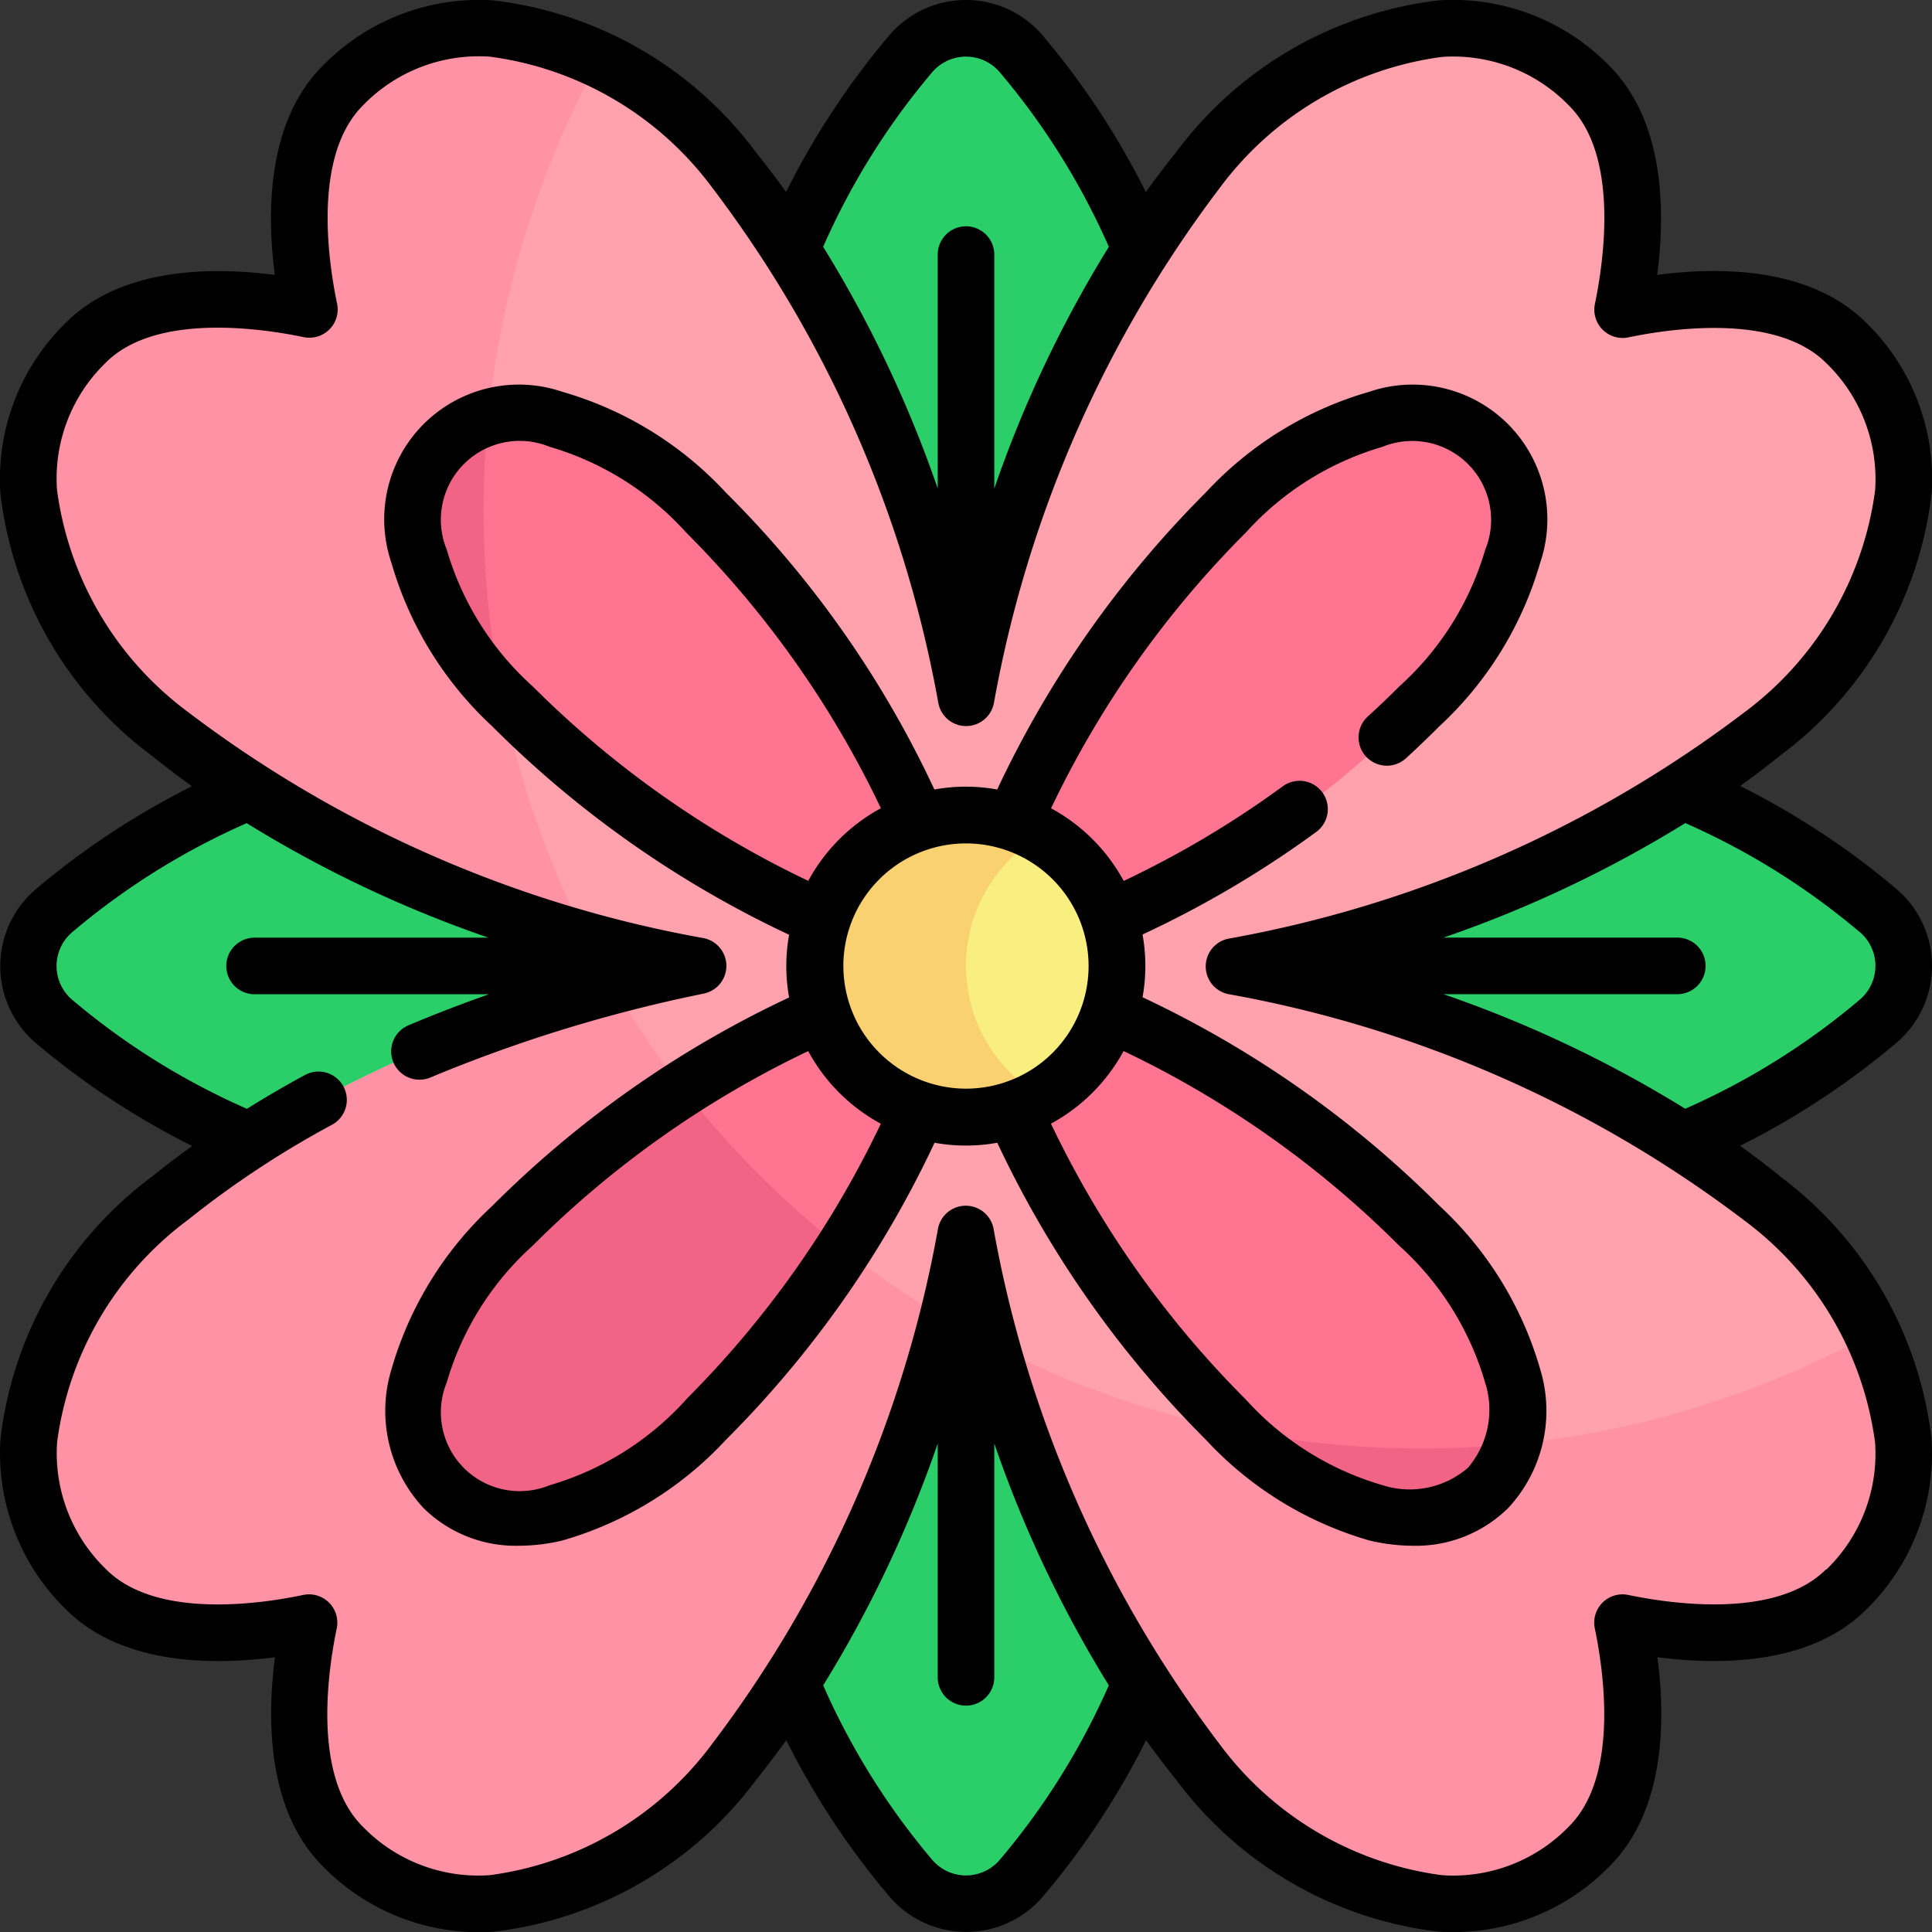 <svg xmlns="http://www.w3.org/2000/svg" width="54.64" height="54.641" viewBox="0 0 54.64 54.641">
  <rect x="0" y="0" width="54.64" height="54.641" fill="#333333" stroke="none"/>
  <g id="_8" data-name="8" transform="translate(0)">
    <g id="Grupo_1111041" data-name="Grupo 1111041" transform="translate(21.089 0.8)">
      <path id="Trazado_896055" data-name="Trazado 896055" d="M197.613,20.272c0,5.112,2.3,9.851,6.231,13.749,3.927-3.9,6.231-8.637,6.231-13.749a18.678,18.678,0,0,0-4.657-12.037,2.054,2.054,0,0,0-3.148,0,18.678,18.678,0,0,0-4.657,12.037Z" transform="translate(-197.613 -7.501)" fill="#2bcf69"/>
    </g>
    <g id="Grupo_1111042" data-name="Grupo 1111042" transform="translate(27.32 21.089)">
      <path id="Trazado_896056" data-name="Trazado 896056" d="M269.749,197.613c-5.112,0-9.851,2.3-13.749,6.231,3.9,3.927,8.637,6.231,13.749,6.231a18.678,18.678,0,0,0,12.037-4.657,2.054,2.054,0,0,0,0-3.148A18.678,18.678,0,0,0,269.749,197.613Z" transform="translate(-256 -197.613)" fill="#2bcf69"/>
    </g>
    <g id="Grupo_1111043" data-name="Grupo 1111043" transform="translate(21.089 27.32)">
      <path id="Trazado_896057" data-name="Trazado 896057" d="M210.075,269.749c0-5.112-2.3-9.851-6.231-13.749-3.927,3.9-6.231,8.637-6.231,13.749a18.678,18.678,0,0,0,4.657,12.037,2.054,2.054,0,0,0,3.148,0A18.678,18.678,0,0,0,210.075,269.749Z" transform="translate(-197.613 -256)" fill="#2bcf69"/>
    </g>
    <g id="Grupo_1111044" data-name="Grupo 1111044" transform="translate(0.8 21.089)">
      <path id="Trazado_896058" data-name="Trazado 896058" d="M20.272,210.075c5.112,0,9.851-2.3,13.749-6.231-3.9-3.927-8.637-6.231-13.749-6.231A18.678,18.678,0,0,0,8.235,202.27a2.054,2.054,0,0,0,0,3.148,18.678,18.678,0,0,0,12.037,4.657Z" transform="translate(-7.501 -197.613)" fill="#2bcf69"/>
    </g>
    <g id="Grupo_1111045" data-name="Grupo 1111045" transform="translate(0.8 0.8)">
      <path id="Trazado_896059" data-name="Trazado 896059" d="M56.528,40.579c-4.6-3.708-10.3-5.6-14.931-6.56,4.634-.963,10.329-2.85,14.932-6.556,3.656-2.944,5.593-7.858,2.385-11.067-1.521-1.521-4.364-1.353-6.324-.945.409-1.96.578-4.8-.943-6.325-3.209-3.21-8.123-1.274-11.067,2.382-3.707,4.6-5.6,10.3-6.561,14.932-.964-4.634-2.854-10.329-6.561-14.932C24.514,7.852,19.6,5.916,16.391,9.126c-1.521,1.521-1.352,4.365-.943,6.325-1.959-.408-4.8-.577-6.324.945-3.209,3.21-1.272,8.124,2.384,11.067,4.6,3.706,10.3,5.593,14.932,6.556-4.634.964-10.328,2.852-14.931,6.56-3.655,2.945-5.591,7.859-2.382,11.068,1.521,1.521,4.365,1.352,6.324.943-.408,1.96-.576,4.8.945,6.324,3.209,3.209,8.123,1.272,11.066-2.385,3.706-4.6,5.593-10.3,6.556-14.934.963,4.634,2.85,10.33,6.556,14.934,2.943,3.657,7.857,5.594,11.066,2.385,1.521-1.521,1.353-4.365.945-6.324,1.959.409,4.8.578,6.324-.943,3.209-3.209,1.273-8.123-2.382-11.068Z" transform="translate(-7.499 -7.5)" fill="#ffa2ad"/>
    </g>
    <g id="Grupo_1111046" data-name="Grupo 1111046" transform="translate(0.8 0.801)">
      <path id="Trazado_896060" data-name="Trazado 896060" d="M11.509,27.465a33.128,33.128,0,0,0,11.786,5.789,26.557,26.557,0,0,1,.355-24.88c-2.478-1.246-5.214-1.29-7.258.755-1.521,1.521-1.352,4.365-.943,6.325-1.959-.408-4.8-.577-6.324.945C5.915,19.607,7.853,24.521,11.509,27.465Z" transform="translate(-7.499 -7.502)" fill="#ff92a4"/>
    </g>
    <g id="Grupo_1111047" data-name="Grupo 1111047" transform="translate(28.088 37.691)">
      <path id="Trazado_896061" data-name="Trazado 896061" d="M275.3,356.449a26.406,26.406,0,0,1-12.108-2.92,33.134,33.134,0,0,0,5.788,11.785c2.943,3.657,7.857,5.594,11.066,2.385,1.521-1.521,1.353-4.365.945-6.324,1.959.409,4.8.578,6.324-.943,2.044-2.044,2-4.779.756-7.256a26.4,26.4,0,0,1-12.771,3.273Z" transform="translate(-263.192 -353.176)" fill="#ff92a4"/>
    </g>
    <g id="Grupo_1111048" data-name="Grupo 1111048" transform="translate(0.803 27.887)">
      <path id="Trazado_896062" data-name="Trazado 896062" d="M24.059,261.311A33.682,33.682,0,0,0,11.537,267.3c-3.655,2.945-5.591,7.859-2.382,11.068,1.521,1.521,4.365,1.352,6.324.943-.408,1.96-.577,4.8.945,6.324,3.209,3.209,8.123,1.272,11.066-2.385a33.686,33.686,0,0,0,5.988-12.523A26.649,26.649,0,0,1,24.059,261.311Z" transform="translate(-7.529 -261.311)" fill="#ff92a4"/>
    </g>
    <g id="Grupo_1111049" data-name="Grupo 1111049" transform="translate(11.73 11.731)">
      <path id="Trazado_896063" data-name="Trazado 896063" d="M110.745,110.746c-1.513,1.513-1,4.482,1.935,7.413a26.715,26.715,0,0,0,12.828,7.35,26.715,26.715,0,0,0-7.35-12.828C115.227,109.75,112.258,109.233,110.745,110.746Z" transform="translate(-109.918 -109.919)" fill="#ff7591"/>
    </g>
    <g id="Grupo_1111050" data-name="Grupo 1111050" transform="translate(11.731 11.845)">
      <path id="Trazado_896064" data-name="Trazado 896064" d="M111.866,113.59q0-1.316.126-2.6a2.753,2.753,0,0,0-1.245.712c-1.459,1.459-1.03,4.272,1.631,7.1A26.641,26.641,0,0,1,111.866,113.59Z" transform="translate(-109.92 -110.991)" fill="#f26486"/>
    </g>
    <g id="Grupo_1111051" data-name="Grupo 1111051" transform="translate(27.32 11.731)">
      <path id="Trazado_896065" data-name="Trazado 896065" d="M270.762,110.746c-1.513-1.513-4.482-1-7.413,1.935A26.715,26.715,0,0,0,256,125.509a26.715,26.715,0,0,0,12.828-7.35C271.758,115.228,272.275,112.259,270.762,110.746Z" transform="translate(-255.999 -109.919)" fill="#ff7591"/>
    </g>
    <g id="Grupo_1111052" data-name="Grupo 1111052" transform="translate(27.32 27.32)">
      <path id="Trazado_896066" data-name="Trazado 896066" d="M270.762,270.763c1.513-1.513,1-4.482-1.935-7.413A26.716,26.716,0,0,0,256,256a26.715,26.715,0,0,0,7.35,12.828C266.28,271.759,269.249,272.276,270.762,270.763Z" transform="translate(-255.999 -256)" fill="#ff7591"/>
    </g>
    <g id="Grupo_1111053" data-name="Grupo 1111053" transform="translate(34.984 40.452)">
      <path id="Trazado_896067" data-name="Trazado 896067" d="M334.91,380.678a2.752,2.752,0,0,0,.712-1.245q-1.283.125-2.6.126a26.633,26.633,0,0,1-5.212-.512C330.638,381.708,333.451,382.137,334.91,380.678Z" transform="translate(-327.811 -379.047)" fill="#f26486"/>
    </g>
    <g id="Grupo_1111054" data-name="Grupo 1111054" transform="translate(11.73 27.32)">
      <path id="Trazado_896068" data-name="Trazado 896068" d="M110.745,270.763c1.513,1.513,4.482,1,7.413-1.935A26.715,26.715,0,0,0,125.508,256a26.715,26.715,0,0,0-12.828,7.35C109.749,266.281,109.232,269.25,110.745,270.763Z" transform="translate(-109.918 -256)" fill="#ff7591"/>
    </g>
    <g id="Grupo_1111055" data-name="Grupo 1111055" transform="translate(11.73 30.783)">
      <path id="Trazado_896069" data-name="Trazado 896069" d="M118.158,297.816A28.974,28.974,0,0,0,122.045,293a26.667,26.667,0,0,1-4.547-4.547,28.973,28.973,0,0,0-4.819,3.887c-2.931,2.931-3.447,5.9-1.935,7.413S115.227,300.747,118.158,297.816Z" transform="translate(-109.919 -288.451)" fill="#f26486"/>
    </g>
    <g id="Grupo_1111056" data-name="Grupo 1111056" transform="translate(23.147 23.147)">
      <circle id="Elipse_11979" data-name="Elipse 11979" cx="4.173" cy="4.173" r="4.173" transform="translate(0 0)" fill="#f9ef80"/>
    </g>
    <g id="Grupo_1111057" data-name="Grupo 1111057" transform="translate(23.051 23.051)">
      <path id="Trazado_896070" data-name="Trazado 896070" d="M220.268,220.269a4.266,4.266,0,0,1,2.134-3.7,4.269,4.269,0,1,0,0,7.392A4.266,4.266,0,0,1,220.268,220.269Z" transform="translate(-215.999 -216)" fill="#f9d171"/>
    </g>
    <g id="Grupo_1111058" data-name="Grupo 1111058" transform="translate(0 0)">
      <path id="Trazado_896071" data-name="Trazado 896071" d="M50.331,33.256q-.543-.438-1.119-.851a22.275,22.275,0,0,0,4.407-2.9,2.854,2.854,0,0,0,0-4.376,22.275,22.275,0,0,0-4.405-2.9c.382-.276.756-.559,1.118-.85a10.82,10.82,0,0,0,4.3-7.441A6.175,6.175,0,0,0,52.781,9.13c-1.546-1.547-4.054-1.6-5.913-1.355.241-1.86.193-4.367-1.354-5.914A6.177,6.177,0,0,0,40.7.01a10.818,10.818,0,0,0-7.441,4.3q-.439.545-.853,1.121a22.275,22.275,0,0,0-2.9-4.407A2.843,2.843,0,0,0,27.32,0h0a2.844,2.844,0,0,0-2.188,1.021,22.271,22.271,0,0,0-2.9,4.407q-.415-.575-.853-1.121A10.819,10.819,0,0,0,13.941.01,6.176,6.176,0,0,0,9.126,1.861C7.58,3.408,7.531,5.915,7.772,7.775c-1.859-.24-4.367-.192-5.913,1.355A6.175,6.175,0,0,0,.01,13.945a10.82,10.82,0,0,0,4.3,7.441q.543.437,1.118.85a22.273,22.273,0,0,0-4.4,2.9,2.855,2.855,0,0,0,0,4.375,22.275,22.275,0,0,0,4.408,2.9c-.384.277-.758.56-1.119.851A10.821,10.821,0,0,0,.013,40.7a6.175,6.175,0,0,0,1.851,4.815c1.547,1.547,4.054,1.595,5.913,1.354-.241,1.86-.192,4.367,1.355,5.914a6.172,6.172,0,0,0,4.815,1.85,10.819,10.819,0,0,0,7.441-4.3c.291-.362.573-.735.849-1.117a22.271,22.271,0,0,0,2.9,4.4,2.854,2.854,0,0,0,4.376,0,22.275,22.275,0,0,0,2.9-4.4q.413.573.849,1.116a10.819,10.819,0,0,0,7.441,4.3q.186.01.37.01a6.159,6.159,0,0,0,4.446-1.86c1.547-1.546,1.6-4.054,1.355-5.914,1.86.241,4.367.193,5.913-1.354A6.175,6.175,0,0,0,54.627,40.7a10.82,10.82,0,0,0-4.3-7.442Zm2.262-6.9a1.254,1.254,0,0,1,0,1.92,20.259,20.259,0,0,1-4.932,3.081,34.054,34.054,0,0,0-6.838-3.24h6.614a.8.8,0,1,0,0-1.6H40.823a34.054,34.054,0,0,0,6.84-3.239,20.253,20.253,0,0,1,4.929,3.08ZM26.36,2.048a1.254,1.254,0,0,1,1.919,0A20.253,20.253,0,0,1,31.36,6.98a34.063,34.063,0,0,0-3.24,6.838V7.2a.8.8,0,1,0-1.6,0v6.615A34.056,34.056,0,0,0,23.28,6.98,20.256,20.256,0,0,1,26.36,2.048ZM28.28,52.593a1.254,1.254,0,0,1-1.92,0,20.257,20.257,0,0,1-3.079-4.929,34.056,34.056,0,0,0,3.239-6.839v6.613a.8.8,0,1,0,1.6,0V40.824a34.052,34.052,0,0,0,3.239,6.84,20.249,20.249,0,0,1-3.079,4.929Zm23.365-8.211c-1.414,1.414-4.384.978-5.594.726a.8.8,0,0,0-.947.947c.252,1.211.687,4.181-.727,5.595a4.553,4.553,0,0,1-3.6,1.383,9.347,9.347,0,0,1-6.28-3.7,34.06,34.06,0,0,1-6.4-14.595.8.8,0,0,0-1.567,0,34.06,34.06,0,0,1-6.4,14.595,9.347,9.347,0,0,1-6.28,3.7,4.552,4.552,0,0,1-3.6-1.383c-1.414-1.414-.979-4.384-.727-5.595a.8.8,0,0,0-.947-.947C7.379,45.36,4.409,45.8,3,44.381a4.555,4.555,0,0,1-1.384-3.6,9.348,9.348,0,0,1,3.7-6.281,26.946,26.946,0,0,1,4.073-2.69.8.8,0,1,0-.762-1.408q-.845.457-1.643.957A20.253,20.253,0,0,1,2.047,28.28a1.254,1.254,0,0,1,0-1.92,20.254,20.254,0,0,1,4.929-3.08,34.041,34.041,0,0,0,6.84,3.239H7.2a.8.8,0,1,0,0,1.6h6.629q-1.172.411-2.278.879a.8.8,0,1,0,.625,1.474A41.574,41.574,0,0,1,19.905,28.1a.8.8,0,0,0,0-1.567,34.054,34.054,0,0,1-14.593-6.4,9.349,9.349,0,0,1-3.7-6.28,4.555,4.555,0,0,1,1.383-3.6C4.4,8.847,7.375,9.282,8.586,9.534a.8.8,0,0,0,.947-.947c-.253-1.211-.688-4.181.726-5.6a4.557,4.557,0,0,1,3.6-1.384,9.347,9.347,0,0,1,6.281,3.7,34.059,34.059,0,0,1,6.4,14.593.8.8,0,0,0,1.567,0A34.059,34.059,0,0,1,34.5,5.31a9.347,9.347,0,0,1,6.281-3.7,4.559,4.559,0,0,1,3.6,1.384c1.413,1.414.978,4.384.726,5.6a.8.8,0,0,0,.947.947c1.211-.252,4.181-.687,5.594.727a4.555,4.555,0,0,1,1.383,3.6,9.349,9.349,0,0,1-3.7,6.28,34.055,34.055,0,0,1-14.593,6.4.8.8,0,0,0,0,1.567,34.053,34.053,0,0,1,14.592,6.4,9.348,9.348,0,0,1,3.7,6.281,4.556,4.556,0,0,1-1.384,3.6Z" transform="translate(0 0)"/>
      <path id="Trazado_896072" data-name="Trazado 896072" d="M132.2,125.59a29.718,29.718,0,0,0-8.4-5.9,5,5,0,0,0,0-1.775,29.145,29.145,0,0,0,4.912-2.9.8.8,0,0,0-.945-1.292,27.562,27.562,0,0,1-4.5,2.677,5.1,5.1,0,0,0-2.054-2.054,28.122,28.122,0,0,1,5.51-7.8,8.337,8.337,0,0,1,3.856-2.421,2.23,2.23,0,0,1,2.911,2.911,8.337,8.337,0,0,1-2.421,3.856c-.292.292-.594.581-.9.859a.8.8,0,0,0,1.081,1.18c.321-.294.64-.6.948-.908a10.11,10.11,0,0,0,2.847-4.62,3.81,3.81,0,0,0-4.836-4.836,10.108,10.108,0,0,0-4.62,2.847,29.753,29.753,0,0,0-5.9,8.4,5,5,0,0,0-1.776,0,29.321,29.321,0,0,0-5.9-8.4,10.11,10.11,0,0,0-4.62-2.847,3.81,3.81,0,0,0-4.836,4.836,10.108,10.108,0,0,0,2.847,4.62,29.711,29.711,0,0,0,8.4,5.9,5,5,0,0,0,0,1.773,29.719,29.719,0,0,0-8.4,5.9,10.11,10.11,0,0,0-2.847,4.62,4.031,4.031,0,0,0,.912,3.924,3.71,3.71,0,0,0,2.7,1.062,5.355,5.355,0,0,0,1.229-.15,10.108,10.108,0,0,0,4.62-2.847,29.718,29.718,0,0,0,5.9-8.4,5,5,0,0,0,1.774,0,29.752,29.752,0,0,0,5.9,8.4,10.11,10.11,0,0,0,4.62,2.847,5.356,5.356,0,0,0,1.229.15,3.711,3.711,0,0,0,2.695-1.062,4.032,4.032,0,0,0,.912-3.924A10.112,10.112,0,0,0,132.2,125.59Zm-25.656-14.7a8.337,8.337,0,0,1-2.421-3.856,2.23,2.23,0,0,1,2.911-2.911,8.337,8.337,0,0,1,3.856,2.421,28.13,28.13,0,0,1,5.51,7.8,5.1,5.1,0,0,0-2.054,2.054A28.115,28.115,0,0,1,106.545,110.89Zm4.346,20.179a8.337,8.337,0,0,1-3.856,2.421,2.23,2.23,0,0,1-2.911-2.911,8.337,8.337,0,0,1,2.421-3.856,28.119,28.119,0,0,1,7.8-5.51,5.105,5.105,0,0,0,2.054,2.054,28.119,28.119,0,0,1-5.51,7.8Zm4.448-12.262a3.468,3.468,0,1,1,3.468,3.468A3.472,3.472,0,0,1,115.339,118.806ZM133,133a2.523,2.523,0,0,1-2.424.486,8.337,8.337,0,0,1-3.856-2.421,28.124,28.124,0,0,1-5.51-7.8,5.106,5.106,0,0,0,2.054-2.054,28.123,28.123,0,0,1,7.8,5.51,8.337,8.337,0,0,1,2.421,3.856A2.523,2.523,0,0,1,133,133Z" transform="translate(-91.487 -91.486)"/>
    </g>
  </g>
</svg>
